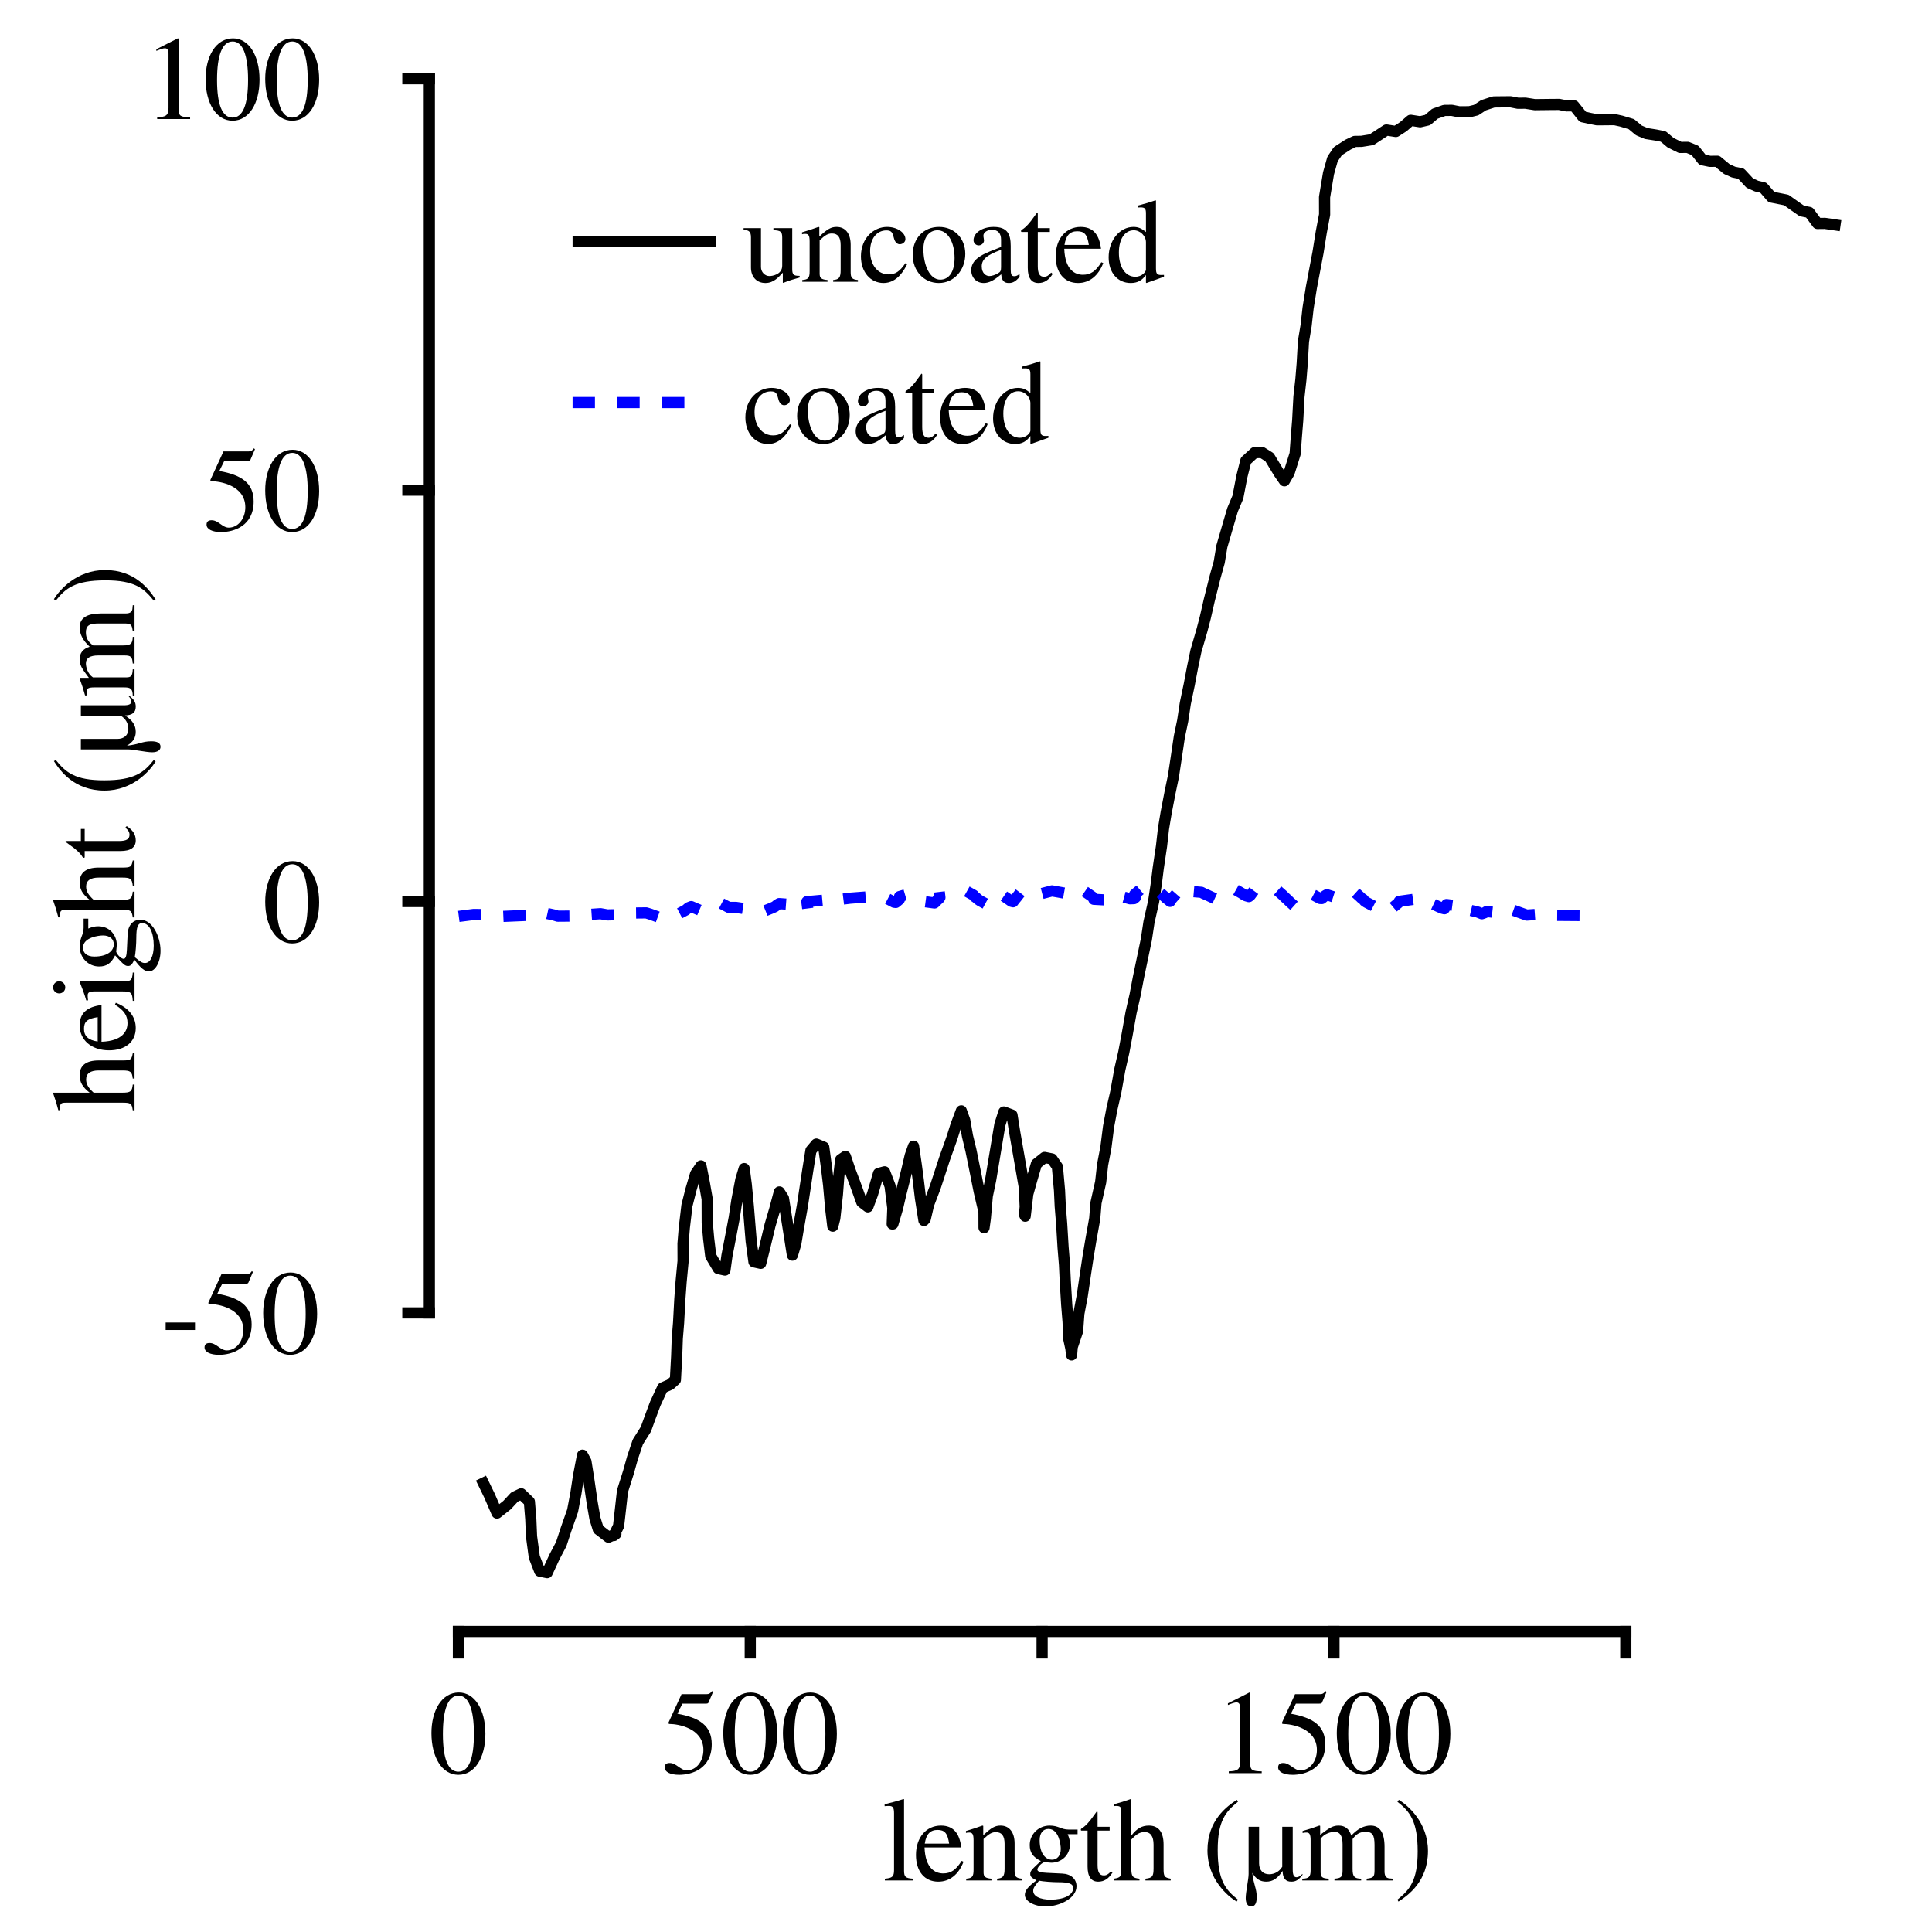 <?xml version="1.0" encoding="UTF-8"?>
<svg xmlns="http://www.w3.org/2000/svg" xmlns:xlink="http://www.w3.org/1999/xlink" width="648pt" height="648pt" viewBox="0 0 648 648" version="1.1">
<defs>
<g>
<symbol overflow="visible" id="glyph0-0">
<path style="stroke:none;" d="M 11.562 -27.047 C 7.875 -27.047 5.078 -24.562 5.078 -21.234 C 5.078 -19.641 5.766 -18.766 7 -18.766 C 7.953 -18.766 8.641 -19.438 8.641 -20.406 C 8.641 -21.641 7.125 -22.516 7.125 -23.359 C 7.125 -24.641 8.953 -25.844 10.922 -25.844 C 13.312 -25.844 15.234 -23.719 15.234 -21.047 C 15.234 -19.203 14.719 -17 13.766 -14.797 C 12.438 -11.797 11.516 -10.125 11.438 -6.562 L 12.125 -6.562 C 12.562 -9.234 13.234 -10.844 14.719 -12.719 C 16.953 -15.438 18.922 -17.797 18.922 -20.844 C 18.922 -24.719 15.438 -27.047 11.562 -27.047 Z M 11.844 -3.953 C 10.641 -3.953 9.719 -3 9.719 -1.719 C 9.719 -0.562 10.594 0.312 11.797 0.312 C 13.078 0.312 14 -0.562 14 -1.766 C 14 -2.953 13 -3.953 11.844 -3.953 Z M 22.641 -30 L 1.359 -30 L 1.359 2.844 L 22.641 2.844 Z M 20.688 -28.312 L 20.688 1.562 L 3.312 1.562 L 3.312 -28.312 Z M 20.688 -28.312 "/>
</symbol>
<symbol overflow="visible" id="glyph0-1">
<path style="stroke:none;" d="M 0.406 -24.922 C 0.922 -24.953 1.359 -25 1.875 -25 C 3.156 -25 3.562 -24.438 3.562 -22.562 L 3.562 -3.484 C 3.562 -1.312 3 -0.797 0.484 -0.594 L 0.484 0 L 9.922 0 L 9.922 -0.594 C 7.406 -0.766 6.922 -1.156 6.922 -3.359 L 6.922 -27.234 L 6.766 -27.312 C 4.688 -26.641 3.156 -26.234 0.406 -25.562 Z M 0.406 -24.922 "/>
</symbol>
<symbol overflow="visible" id="glyph0-2">
<path style="stroke:none;" d="M 3.875 -11.078 L 16.203 -11.078 C 15.594 -15.922 13.484 -18.406 9.359 -18.406 C 4.516 -18.406 1 -14.516 1 -8.562 C 1 -3.047 3.875 0.406 8.484 0.406 C 12.281 0.406 15.281 -1.953 16.953 -6.281 L 16.312 -6.562 C 14.406 -3.516 12.688 -2.359 10.125 -2.359 C 7.516 -2.359 4.125 -3.953 3.875 -11.078 Z M 3.953 -12.359 C 4.406 -15.484 5.766 -16.953 8.203 -16.953 C 10.641 -16.953 11.594 -15.844 12.125 -12.359 Z M 3.953 -12.359 "/>
</symbol>
<symbol overflow="visible" id="glyph0-3">
<path style="stroke:none;" d="M 0.406 -15.922 C 0.641 -16.047 1.047 -16.078 1.484 -16.078 C 2.594 -16.078 2.953 -15.484 2.953 -13.516 L 2.953 -3.594 C 2.953 -1.312 2.516 -0.766 0.484 -0.594 L 0.484 0 L 8.953 0 L 8.953 -0.594 C 6.922 -0.766 6.312 -1.234 6.312 -2.688 L 6.312 -13.922 C 8.234 -15.719 9.125 -16.203 10.438 -16.203 C 12.406 -16.203 13.359 -14.953 13.359 -12.312 L 13.359 -3.953 C 13.359 -1.438 12.844 -0.766 10.844 -0.594 L 10.844 0 L 19.156 0 L 19.156 -0.594 C 17.203 -0.797 16.719 -1.281 16.719 -3.234 L 16.719 -12.406 C 16.719 -16.156 14.953 -18.406 12 -18.406 C 10.156 -18.406 8.922 -17.719 6.203 -15.156 L 6.203 -18.312 L 5.922 -18.406 C 3.953 -17.688 2.594 -17.234 0.406 -16.594 Z M 0.406 -15.922 "/>
</symbol>
<symbol overflow="visible" id="glyph0-4">
<path style="stroke:none;" d="M 2.406 -2.156 C 2.406 -1.312 2.875 -0.844 4.516 -0.047 C 1.688 2.047 0.594 3.359 0.594 4.844 C 0.594 6.953 3.719 8.719 7.516 8.719 C 12.234 8.719 17.922 6 17.922 1.953 C 17.922 -0.516 16.047 -2.203 13.078 -2.312 L 7.922 -2.562 C 5.797 -2.641 4.797 -3 4.797 -3.641 C 4.797 -4.438 6.125 -5.844 7.203 -6.156 C 7.641 -6.125 9.047 -5.953 9.484 -5.953 C 12.688 -5.953 15.719 -8.312 15.719 -12.156 C 15.719 -13.312 15.516 -14.234 14.953 -15.516 L 18.281 -15.516 L 18.281 -17.078 L 15.203 -17.078 C 12.766 -17.078 11.922 -18.406 8.922 -18.406 C 5.203 -18.406 2.234 -15.516 2.234 -11.875 C 2.234 -9.359 3.312 -7.844 5.953 -6.516 C 2.797 -3.562 2.406 -3.203 2.406 -2.156 Z M 5.359 0.078 C 6.688 0.359 9.875 0.594 11.844 0.594 C 15.484 0.594 16.797 1.125 16.797 2.562 C 16.797 4.875 13.766 6.438 9.234 6.438 C 5.719 6.438 3.406 5.281 3.406 3.516 C 3.406 2.594 3.688 2.078 5.359 0.078 Z M 12.641 -10.594 C 12.641 -8.359 11.484 -6.953 9.641 -6.953 C 8 -6.953 5.562 -8.438 5.562 -13.516 C 5.562 -15.875 6.688 -17.281 8.516 -17.281 C 12.047 -17.281 12.641 -11.922 12.641 -10.594 Z M 12.641 -10.594 "/>
</symbol>
<symbol overflow="visible" id="glyph0-5">
<path style="stroke:none;" d="M 10.359 -18 L 6.312 -18 L 6.312 -22.641 C 6.312 -23.047 6.281 -23.156 6.047 -23.156 C 5.766 -22.797 5.516 -22.438 5.234 -22.047 C 1.688 -16.922 0.688 -17.797 0.688 -17 C 0.688 -16.875 0.719 -16.797 0.844 -16.719 L 2.953 -16.719 L 2.953 -4.688 C 2.953 -1.312 4.156 0.406 6.516 0.406 C 8.484 0.406 10 -0.562 11.312 -2.641 L 10.797 -3.078 C 9.953 -2.078 9.281 -1.688 8.406 -1.688 C 6.922 -1.688 6.312 -2.766 6.312 -5.281 L 6.312 -16.719 L 10.359 -16.719 Z M 10.359 -18 "/>
</symbol>
<symbol overflow="visible" id="glyph0-6">
<path style="stroke:none;" d="M 6.312 -13.719 C 8 -15.562 9.203 -16.234 10.766 -16.234 C 12.766 -16.234 13.766 -14.797 13.766 -12 L 13.766 -4.078 C 13.766 -1.359 13.359 -0.844 11.047 -0.594 L 11.047 0 L 19.516 0 L 19.516 -0.594 C 17.359 -1 17.125 -1.312 17.125 -4.078 L 17.125 -12.047 C 17.125 -16.234 15.438 -18.406 12.203 -18.406 C 9.844 -18.406 8.156 -17.438 6.312 -15.047 L 6.312 -27.203 L 6.125 -27.312 C 3.875 -26.516 2.719 -26.156 0.438 -25.562 L 0.438 -24.922 C 0.594 -24.953 0.953 -25 1.125 -25 C 2.688 -25 2.953 -24.641 2.953 -22.922 L 2.953 -4.078 C 2.953 -1.281 2.719 -0.922 0.406 -0.594 L 0.406 0 L 9.047 0 L 9.047 -0.594 C 6.719 -0.844 6.312 -1.312 6.312 -4.078 Z M 6.312 -13.719 "/>
</symbol>
<symbol overflow="visible" id="glyph0-7">
<path style="stroke:none;" d=""/>
</symbol>
<symbol overflow="visible" id="glyph0-8">
<path style="stroke:none;" d="M 11.688 7.078 L 12.156 6.438 C 8.047 3.203 5.359 0 5.359 -10.203 C 5.359 -20 8.047 -23.078 12.156 -26.406 L 11.797 -27.047 C 8.516 -24.922 1.922 -20.234 1.922 -10.078 C 1.922 -0.438 8.719 5.281 11.688 7.078 Z M 11.688 7.078 "/>
</symbol>
<symbol overflow="visible" id="glyph0-9">
<path style="stroke:none;" d="M 1.438 5.922 C 1.438 7.688 2.125 8.719 3.281 8.719 C 4.516 8.719 5.125 7.688 5.125 5.641 C 5.125 2.484 4.125 1.766 3.641 -2.562 C 4.844 -0.516 6.281 0.406 8.312 0.406 C 10.516 0.406 12.203 -0.719 13.797 -3.203 C 13.875 -0.719 14.797 0.406 16.719 0.406 C 18.234 0.406 19.156 -0.156 20.484 -1.875 L 20.484 -2.203 C 19.562 -1.359 19.078 -1.078 18.484 -1.078 C 17.594 -1.078 17.203 -1.844 17.203 -3.688 L 17.203 -18 L 13.688 -18 L 13.688 -4.594 C 12.719 -3 11.125 -2.078 9.281 -2.078 C 7.203 -2.078 5.922 -3.484 5.922 -5.766 L 5.922 -18 L 2.406 -18 L 2.406 -2.156 C 2.406 -0.406 1.438 3.844 1.438 5.922 Z M 1.438 5.922 "/>
</symbol>
<symbol overflow="visible" id="glyph0-10">
<path style="stroke:none;" d="M 0.516 -15.922 C 1.047 -16.047 1.359 -16.078 1.797 -16.078 C 2.844 -16.078 3.203 -15.438 3.203 -13.516 L 3.203 -3.406 C 3.203 -1.234 2.641 -0.641 0.406 -0.594 L 0.406 0 L 9.281 0 L 9.281 -0.594 C 7.156 -0.688 6.562 -1.125 6.562 -2.688 L 6.562 -13.953 C 7.797 -15.797 10.125 -16.312 11.281 -16.312 C 13.047 -16.312 13.922 -14.922 13.922 -12.125 L 13.922 -3.438 C 13.922 -1.203 13.484 -0.766 11.203 -0.594 L 11.203 0 L 20.156 0 L 20.156 -0.594 C 17.875 -0.641 17.281 -1.312 17.281 -3.797 L 17.281 -13.875 C 18.484 -15.594 19.797 -16.312 21.641 -16.312 C 23.922 -16.312 24.641 -15.234 24.641 -11.922 L 24.641 -3.484 C 24.641 -1.203 24.312 -0.875 22 -0.594 L 22 0 L 30.766 0 L 30.766 -0.594 L 29.719 -0.688 C 28.516 -0.766 28 -1.484 28 -3.047 L 28 -11.281 C 28 -16 26.438 -18.406 23.359 -18.406 C 21.047 -18.406 19 -17.359 16.844 -15.047 C 16.125 -17.312 14.766 -18.406 12.594 -18.406 C 10.844 -18.406 9.719 -17.844 6.406 -15.312 L 6.406 -18.312 L 6.125 -18.406 C 4.078 -17.641 2.719 -17.203 0.516 -16.594 Z M 0.516 -15.922 "/>
</symbol>
<symbol overflow="visible" id="glyph0-11">
<path style="stroke:none;" d="M 1.641 -27.047 L 1.156 -26.406 C 5.281 -23.156 7.953 -19.953 7.953 -9.766 C 7.953 0.047 5.281 3.125 1.156 6.438 L 1.516 7.078 C 4.797 4.953 11.406 0.281 11.406 -9.875 C 11.406 -19.516 4.594 -25.234 1.641 -27.047 Z M 1.641 -27.047 "/>
</symbol>
<symbol overflow="visible" id="glyph0-12">
<path style="stroke:none;" d="M 10 0.562 C 15.516 0.562 19.047 -5.203 19.047 -13.203 C 19.047 -21.406 15.406 -27.047 10.156 -27.047 C 4.312 -27.047 0.953 -20.875 0.953 -13.438 C 0.953 -5.359 4.484 0.562 10 0.562 Z M 10.047 -26 C 13.406 -26 15.203 -21.484 15.203 -13.125 C 15.203 -4.766 13.438 -0.484 10 -0.484 C 6.562 -0.484 4.797 -4.766 4.797 -13.078 C 4.797 -21.562 6.594 -26 10.047 -26 Z M 10.047 -26 "/>
</symbol>
<symbol overflow="visible" id="glyph0-13">
<path style="stroke:none;" d="M 14.281 -7.766 C 14.281 -3.922 11.844 -0.922 8.719 -0.922 C 6.594 -0.922 5.234 -3.406 3 -3.406 C 1.844 -3.406 1.281 -2.922 1.281 -1.922 C 1.281 -0.406 3.156 0.562 6.156 0.562 C 10.406 0.562 17.078 -1.484 17.078 -9.688 C 17.078 -15.922 13 -18.594 5.562 -19.922 L 7.234 -23.312 L 15.078 -23.312 C 15.719 -23.312 15.875 -23.406 16 -23.688 L 17.516 -27.234 L 17.156 -27.516 C 16.562 -26.688 16.156 -26.484 15.312 -26.484 L 6.953 -26.484 L 2.594 -17 C 2.562 -16.922 2.562 -16.875 2.562 -16.797 C 2.562 -16.594 2.719 -16.484 3.047 -16.484 C 5.516 -16.484 14.281 -15.203 14.281 -7.766 Z M 14.281 -7.766 "/>
</symbol>
<symbol overflow="visible" id="glyph0-14">
<path style="stroke:none;" d="M 7.312 -23.719 C 8.156 -23.719 8.516 -23.125 8.516 -21.844 L 8.516 -3.719 C 8.516 -1.125 7.562 -0.688 4.719 -0.594 L 4.719 0 L 15.766 0 L 15.766 -0.594 C 12.594 -0.641 11.953 -1.047 11.953 -2.953 L 11.953 -26.953 L 11.641 -27.047 L 4.438 -23.406 L 4.438 -22.844 C 6 -23.484 6.719 -23.719 7.312 -23.719 Z M 7.312 -23.719 "/>
</symbol>
<symbol overflow="visible" id="glyph0-15">
<path style="stroke:none;" d="M 1.562 -10.281 L 1.562 -7.766 L 11.406 -7.766 L 11.406 -10.281 Z M 1.562 -10.281 "/>
</symbol>
<symbol overflow="visible" id="glyph0-16">
<path style="stroke:none;" d="M 19.203 -2 L 19 -2 C 17.156 -2 16.719 -2.438 16.719 -4.281 L 16.719 -18 L 10.406 -18 L 10.406 -17.312 C 12.875 -17.203 13.359 -16.797 13.359 -14.797 L 13.359 -5.406 C 13.359 -2.359 9.875 -1.922 9.078 -1.922 C 7.516 -1.922 6.234 -3.281 6.234 -4.953 L 6.234 -18 L 0.406 -18 L 0.406 -17.438 C 2.312 -17.312 2.875 -16.719 2.875 -14.875 L 2.875 -4.797 C 2.875 -1.641 4.797 0.406 7.719 0.406 C 10.594 0.406 12.156 -1.641 13.562 -3.047 L 13.562 0.281 L 13.719 0.359 C 15.719 -0.438 17.156 -0.875 19.203 -1.438 Z M 19.203 -2 "/>
</symbol>
<symbol overflow="visible" id="glyph0-17">
<path style="stroke:none;" d="M 1 -8.516 C 1 -3.312 4.156 0.406 8.594 0.406 C 13.312 0.406 15.641 -4.234 16.484 -5.875 L 15.922 -6.234 C 14 -3.438 12.562 -2.484 10.281 -2.484 C 6.641 -2.484 4.078 -5.688 4.078 -10.281 C 4.078 -14.406 6.281 -17.234 9.516 -17.234 C 10.953 -17.234 11.484 -16.797 11.875 -15.312 L 12.125 -14.438 C 12.438 -13.312 13.156 -12.594 14 -12.594 C 15.047 -12.594 15.922 -13.359 15.922 -14.281 C 15.922 -16.516 13.125 -18.406 9.766 -18.406 C 5.312 -18.406 1 -14.688 1 -8.516 Z M 1 -8.516 "/>
</symbol>
<symbol overflow="visible" id="glyph0-18">
<path style="stroke:none;" d="M 9.844 -18.406 C 4.641 -18.406 1 -14.562 1 -9.047 C 1 -3.641 4.719 0.406 9.766 0.406 C 14.797 0.406 18.641 -3.844 18.641 -9.359 C 18.641 -14.594 14.953 -18.406 9.844 -18.406 Z M 4.594 -11 C 4.594 -14.797 6.484 -17.281 9.312 -17.281 C 12.688 -17.281 15.047 -13.438 15.047 -7.953 C 15.047 -3.438 13.234 -0.719 10.234 -0.719 C 6.797 -0.719 4.594 -5.438 4.594 -11 Z M 4.594 -11 "/>
</symbol>
<symbol overflow="visible" id="glyph0-19">
<path style="stroke:none;" d="M 1 -3.875 C 1 -1.359 2.766 0.406 5.203 0.406 C 6.953 0.406 8.594 -0.438 11.047 -2.516 C 11.234 -0.438 11.953 0.406 13.594 0.406 C 14.953 0.406 15.797 -0.078 17.203 -1.594 L 17.203 -2.641 C 16.516 -2.078 16.047 -1.875 15.438 -1.875 C 14.516 -1.875 14.234 -2.438 14.234 -4.203 L 14.234 -12 C 14.234 -16 13.125 -18.406 8.484 -18.406 C 4.719 -18.406 1.766 -16.438 1.766 -13.922 C 1.766 -13 2.562 -12.203 3.484 -12.203 C 4.438 -12.203 5.281 -13 5.281 -13.875 C 5.281 -14.234 5.078 -14.922 5.078 -15.484 C 5.078 -16.562 6.359 -17.438 7.953 -17.438 C 9.922 -17.438 11 -16.281 11 -14.125 L 11 -11.688 C 6.047 -9.688 1 -8.203 1 -3.875 Z M 11 -4.922 C 11 -3.688 10.797 -3.312 9.953 -2.844 C 9 -2.281 7.875 -1.922 7.047 -1.922 C 6.047 -1.922 4.516 -2.766 4.516 -5.156 C 4.516 -7.516 6.156 -8.953 11 -10.719 Z M 11 -4.922 "/>
</symbol>
<symbol overflow="visible" id="glyph0-20">
<path style="stroke:none;" d="M 13.688 0.406 L 19.562 -1.688 L 19.562 -2.312 C 18.844 -2.281 18.766 -2.281 18.641 -2.281 C 17.203 -2.281 16.875 -2.719 16.875 -4.562 L 16.875 -27.234 L 16.688 -27.312 C 14.766 -26.641 13.359 -26.234 10.797 -25.562 L 10.797 -24.922 C 11.125 -24.953 11.359 -24.953 11.688 -24.953 C 13.156 -24.953 13.516 -24.562 13.516 -22.922 L 13.516 -16.688 C 12 -17.953 10.922 -18.406 9.312 -18.406 C 4.719 -18.406 1 -13.875 1 -8.203 C 1 -3.078 4 0.406 8.406 0.406 C 10.641 0.406 12.156 -0.406 13.516 -2.281 L 13.516 0.281 Z M 9.953 -1.688 C 6.641 -1.688 4.438 -4.875 4.438 -9.797 C 4.438 -14.312 6.406 -17.281 9.438 -17.281 C 11.562 -17.281 13.516 -15.406 13.516 -13.281 L 13.516 -4.078 C 13.516 -3.406 12.234 -1.688 9.953 -1.688 Z M 9.953 -1.688 "/>
</symbol>
<symbol overflow="visible" id="glyph1-0">
<path style="stroke:none;" d="M -27.047 -11.562 C -27.047 -7.875 -24.562 -5.078 -21.234 -5.078 C -19.641 -5.078 -18.766 -5.766 -18.766 -7 C -18.766 -7.953 -19.438 -8.641 -20.406 -8.641 C -21.641 -8.641 -22.516 -7.125 -23.359 -7.125 C -24.641 -7.125 -25.844 -8.953 -25.844 -10.922 C -25.844 -13.312 -23.719 -15.234 -21.047 -15.234 C -19.203 -15.234 -17 -14.719 -14.797 -13.766 C -11.797 -12.438 -10.125 -11.516 -6.562 -11.438 L -6.562 -12.125 C -9.234 -12.562 -10.844 -13.234 -12.719 -14.719 C -15.438 -16.953 -17.797 -18.922 -20.844 -18.922 C -24.719 -18.922 -27.047 -15.438 -27.047 -11.562 Z M -3.953 -11.844 C -3.953 -10.641 -3 -9.719 -1.719 -9.719 C -0.562 -9.719 0.312 -10.594 0.312 -11.797 C 0.312 -13.078 -0.562 -14 -1.766 -14 C -2.953 -14 -3.953 -13 -3.953 -11.844 Z M -30 -22.641 L -30 -1.359 L 2.844 -1.359 L 2.844 -22.641 Z M -28.312 -20.688 L 1.562 -20.688 L 1.562 -3.312 L -28.312 -3.312 Z M -28.312 -20.688 "/>
</symbol>
<symbol overflow="visible" id="glyph1-1">
<path style="stroke:none;" d="M -13.719 -6.312 C -15.562 -8 -16.234 -9.203 -16.234 -10.766 C -16.234 -12.766 -14.797 -13.766 -12 -13.766 L -4.078 -13.766 C -1.359 -13.766 -0.844 -13.359 -0.594 -11.047 L 0 -11.047 L 0 -19.516 L -0.594 -19.516 C -1 -17.359 -1.312 -17.125 -4.078 -17.125 L -12.047 -17.125 C -16.234 -17.125 -18.406 -15.438 -18.406 -12.203 C -18.406 -9.844 -17.438 -8.156 -15.047 -6.312 L -27.203 -6.312 L -27.312 -6.125 C -26.516 -3.875 -26.156 -2.719 -25.562 -0.438 L -24.922 -0.438 C -24.953 -0.594 -25 -0.953 -25 -1.125 C -25 -2.688 -24.641 -2.953 -22.922 -2.953 L -4.078 -2.953 C -1.281 -2.953 -0.922 -2.719 -0.594 -0.406 L 0 -0.406 L 0 -9.047 L -0.594 -9.047 C -0.844 -6.719 -1.312 -6.312 -4.078 -6.312 Z M -13.719 -6.312 "/>
</symbol>
<symbol overflow="visible" id="glyph1-2">
<path style="stroke:none;" d="M -11.078 -3.875 L -11.078 -16.203 C -15.922 -15.594 -18.406 -13.484 -18.406 -9.359 C -18.406 -4.516 -14.516 -1 -8.562 -1 C -3.047 -1 0.406 -3.875 0.406 -8.484 C 0.406 -12.281 -1.953 -15.281 -6.281 -16.953 L -6.562 -16.312 C -3.516 -14.406 -2.359 -12.688 -2.359 -10.125 C -2.359 -7.516 -3.953 -4.125 -11.078 -3.875 Z M -12.359 -3.953 C -15.484 -4.406 -16.953 -5.766 -16.953 -8.203 C -16.953 -10.641 -15.844 -11.594 -12.359 -12.125 Z M -12.359 -3.953 "/>
</symbol>
<symbol overflow="visible" id="glyph1-3">
<path style="stroke:none;" d="M -15.719 -2.484 C -15.719 -3.438 -15.125 -3.797 -13.359 -3.797 L -4.078 -3.797 C -1.203 -3.797 -0.766 -3.406 -0.594 -0.641 L 0 -0.641 L 0 -10.125 L -0.594 -10.125 C -0.797 -7.484 -1.203 -7.156 -4.078 -7.156 L -18.281 -7.156 L -18.406 -7 C -17.562 -4.922 -16.797 -2.875 -16.203 -0.797 L -15.594 -0.797 C -15.688 -1.406 -15.719 -2.125 -15.719 -2.484 Z M -27.312 -5.125 C -27.312 -4.047 -26.406 -3.125 -25.281 -3.125 C -24.156 -3.125 -23.234 -4 -23.234 -5.125 C -23.234 -6.281 -24.125 -7.203 -25.281 -7.203 C -26.406 -7.203 -27.312 -6.281 -27.312 -5.125 Z M -27.312 -5.125 "/>
</symbol>
<symbol overflow="visible" id="glyph1-4">
<path style="stroke:none;" d="M -2.156 -2.406 C -1.312 -2.406 -0.844 -2.875 -0.047 -4.516 C 2.047 -1.688 3.359 -0.594 4.844 -0.594 C 6.953 -0.594 8.719 -3.719 8.719 -7.516 C 8.719 -12.234 6 -17.922 1.953 -17.922 C -0.516 -17.922 -2.203 -16.047 -2.312 -13.078 L -2.562 -7.922 C -2.641 -5.797 -3 -4.797 -3.641 -4.797 C -4.438 -4.797 -5.844 -6.125 -6.156 -7.203 C -6.125 -7.641 -5.953 -9.047 -5.953 -9.484 C -5.953 -12.688 -8.312 -15.719 -12.156 -15.719 C -13.312 -15.719 -14.234 -15.516 -15.516 -14.953 L -15.516 -18.281 L -17.078 -18.281 L -17.078 -15.203 C -17.078 -12.766 -18.406 -11.922 -18.406 -8.922 C -18.406 -5.203 -15.516 -2.234 -11.875 -2.234 C -9.359 -2.234 -7.844 -3.312 -6.516 -5.953 C -3.562 -2.797 -3.203 -2.406 -2.156 -2.406 Z M 0.078 -5.359 C 0.359 -6.688 0.594 -9.875 0.594 -11.844 C 0.594 -15.484 1.125 -16.797 2.562 -16.797 C 4.875 -16.797 6.438 -13.766 6.438 -9.234 C 6.438 -5.719 5.281 -3.406 3.516 -3.406 C 2.594 -3.406 2.078 -3.688 0.078 -5.359 Z M -10.594 -12.641 C -8.359 -12.641 -6.953 -11.484 -6.953 -9.641 C -6.953 -8 -8.438 -5.562 -13.516 -5.562 C -15.875 -5.562 -17.281 -6.688 -17.281 -8.516 C -17.281 -12.047 -11.922 -12.641 -10.594 -12.641 Z M -10.594 -12.641 "/>
</symbol>
<symbol overflow="visible" id="glyph1-5">
<path style="stroke:none;" d="M -18 -10.359 L -18 -6.312 L -22.641 -6.312 C -23.047 -6.312 -23.156 -6.281 -23.156 -6.047 C -22.797 -5.766 -22.438 -5.516 -22.047 -5.234 C -16.922 -1.688 -17.797 -0.688 -17 -0.688 C -16.875 -0.688 -16.797 -0.719 -16.719 -0.844 L -16.719 -2.953 L -4.688 -2.953 C -1.312 -2.953 0.406 -4.156 0.406 -6.516 C 0.406 -8.484 -0.562 -10 -2.641 -11.312 L -3.078 -10.797 C -2.078 -9.953 -1.688 -9.281 -1.688 -8.406 C -1.688 -6.922 -2.766 -6.312 -5.281 -6.312 L -16.719 -6.312 L -16.719 -10.359 Z M -18 -10.359 "/>
</symbol>
<symbol overflow="visible" id="glyph1-6">
<path style="stroke:none;" d=""/>
</symbol>
<symbol overflow="visible" id="glyph1-7">
<path style="stroke:none;" d="M 7.078 -11.688 L 6.438 -12.156 C 3.203 -8.047 0 -5.359 -10.203 -5.359 C -20 -5.359 -23.078 -8.047 -26.406 -12.156 L -27.047 -11.797 C -24.922 -8.516 -20.234 -1.922 -10.078 -1.922 C -0.438 -1.922 5.281 -8.719 7.078 -11.688 Z M 7.078 -11.688 "/>
</symbol>
<symbol overflow="visible" id="glyph1-8">
<path style="stroke:none;" d="M 5.922 -1.438 C 7.688 -1.438 8.719 -2.125 8.719 -3.281 C 8.719 -4.516 7.688 -5.125 5.641 -5.125 C 2.484 -5.125 1.766 -4.125 -2.562 -3.641 C -0.516 -4.844 0.406 -6.281 0.406 -8.312 C 0.406 -10.516 -0.719 -12.203 -3.203 -13.797 C -0.719 -13.875 0.406 -14.797 0.406 -16.719 C 0.406 -18.234 -0.156 -19.156 -1.875 -20.484 L -2.203 -20.484 C -1.359 -19.562 -1.078 -19.078 -1.078 -18.484 C -1.078 -17.594 -1.844 -17.203 -3.688 -17.203 L -18 -17.203 L -18 -13.688 L -4.594 -13.688 C -3 -12.719 -2.078 -11.125 -2.078 -9.281 C -2.078 -7.203 -3.484 -5.922 -5.766 -5.922 L -18 -5.922 L -18 -2.406 L -2.156 -2.406 C -0.406 -2.406 3.844 -1.438 5.922 -1.438 Z M 5.922 -1.438 "/>
</symbol>
<symbol overflow="visible" id="glyph1-9">
<path style="stroke:none;" d="M -15.922 -0.516 C -16.047 -1.047 -16.078 -1.359 -16.078 -1.797 C -16.078 -2.844 -15.438 -3.203 -13.516 -3.203 L -3.406 -3.203 C -1.234 -3.203 -0.641 -2.641 -0.594 -0.406 L 0 -0.406 L 0 -9.281 L -0.594 -9.281 C -0.688 -7.156 -1.125 -6.562 -2.688 -6.562 L -13.953 -6.562 C -15.797 -7.797 -16.312 -10.125 -16.312 -11.281 C -16.312 -13.047 -14.922 -13.922 -12.125 -13.922 L -3.438 -13.922 C -1.203 -13.922 -0.766 -13.484 -0.594 -11.203 L 0 -11.203 L 0 -20.156 L -0.594 -20.156 C -0.641 -17.875 -1.312 -17.281 -3.797 -17.281 L -13.875 -17.281 C -15.594 -18.484 -16.312 -19.797 -16.312 -21.641 C -16.312 -23.922 -15.234 -24.641 -11.922 -24.641 L -3.484 -24.641 C -1.203 -24.641 -0.875 -24.312 -0.594 -22 L 0 -22 L 0 -30.766 L -0.594 -30.766 L -0.688 -29.719 C -0.766 -28.516 -1.484 -28 -3.047 -28 L -11.281 -28 C -16 -28 -18.406 -26.438 -18.406 -23.359 C -18.406 -21.047 -17.359 -19 -15.047 -16.844 C -17.312 -16.125 -18.406 -14.766 -18.406 -12.594 C -18.406 -10.844 -17.844 -9.719 -15.312 -6.406 L -18.312 -6.406 L -18.406 -6.125 C -17.641 -4.078 -17.203 -2.719 -16.594 -0.516 Z M -15.922 -0.516 "/>
</symbol>
<symbol overflow="visible" id="glyph1-10">
<path style="stroke:none;" d="M -27.047 -1.641 L -26.406 -1.156 C -23.156 -5.281 -19.953 -7.953 -9.766 -7.953 C 0.047 -7.953 3.125 -5.281 6.438 -1.156 L 7.078 -1.516 C 4.953 -4.797 0.281 -11.406 -9.875 -11.406 C -19.516 -11.406 -25.234 -4.594 -27.047 -1.641 Z M -27.047 -1.641 "/>
</symbol>
</g>
</defs>
<g id="surface1">
<rect x="0" y="0" width="648" height="648" style="fill:rgb(100%,100%,100%);fill-opacity:1;stroke:none;"/>
<path style="fill:none;stroke-width:3.75;stroke-linecap:square;stroke-linejoin:round;stroke:rgb(0%,0%,0%);stroke-opacity:1;stroke-miterlimit:10;" d="M 162.133 497.449 L 164.188 501.672 L 166.699 507.484 L 170.086 504.793 L 172.566 502.113 L 174.824 501.027 L 177.551 503.652 L 178.027 509.48 L 178.273 515.32 L 179.203 522.207 L 181.035 526.965 L 183.527 527.465 L 185.996 522.133 L 188.246 517.863 L 189.812 513.07 L 192.055 506.68 L 193.164 500.828 L 194.051 494.98 L 195.383 488.066 L 196.523 490.18 L 197.449 496.004 L 198.609 503.953 L 199.535 509.25 L 200.68 512.949 L 204.086 515.57 L 206.574 514.48 L 205.895 515.02 L 207.469 511.816 L 208.129 505.973 L 208.785 500.129 L 210.801 493.738 L 212.141 488.949 L 213.934 483.621 L 216.633 479.344 L 217.98 475.617 L 219.773 470.82 L 222.242 465.484 L 224.73 464.398 L 226.535 462.785 L 226.961 454.824 L 227.164 448.98 L 227.598 443.672 L 228.023 435.707 L 228.453 429.863 L 229.109 422.957 L 229.086 417.121 L 229.52 411.809 L 230.398 404.367 L 231.738 399.047 L 233.305 393.723 L 235.105 391.051 L 236.258 396.875 L 237.184 402.172 L 237.211 410.133 L 237.684 415.434 L 238.383 421.266 L 240.891 425.48 L 243.156 425.988 L 243.816 421.207 L 245.152 414.293 L 246.262 408.441 L 247.148 402.594 L 248.48 395.68 L 249.598 391.953 L 250.297 397.254 L 251.004 404.676 L 251.477 410.508 L 251.953 416.34 L 252.883 423.23 L 255.148 423.734 L 256.488 418.414 L 258.273 410.965 L 259.836 405.641 L 261.402 399.785 L 262.766 401.895 L 263.695 407.723 L 264.621 413.551 L 265.781 420.969 L 266.898 417.238 L 267.785 411.922 L 269.117 404.48 L 270 398.633 L 270.887 392.785 L 271.992 385.875 L 273.797 383.73 L 276.289 384.766 L 277.219 391.656 L 277.922 397.484 L 278.629 405.438 L 279.328 411.266 L 280 408.605 L 280.875 400.637 L 281.309 394.793 L 281.965 388.949 L 283.547 387.871 L 285.148 392.629 L 286.75 396.859 L 289.035 403.203 L 291.078 404.773 L 292.648 400.508 L 294.66 393.59 L 296.699 393.035 L 298.527 397.793 L 299.457 405.211 L 299.25 410.52 L 300.145 407.328 L 299.477 410.52 L 301.043 405.195 L 302.156 400.406 L 304.168 392.426 L 305.281 387.637 L 306.402 384.438 L 307.332 390.797 L 308.031 396.098 L 308.73 401.926 L 309.891 409.344 L 310.34 408.809 L 311.453 404.02 L 313.695 398.16 L 315.266 393.363 L 316.832 388.57 L 319.297 381.645 L 320.641 377.387 L 322.434 372.59 L 323.578 375.762 L 324.504 381.059 L 325.652 385.824 L 327.266 393.766 L 328.418 399.59 L 330.031 406.473 L 330.051 411.777 L 330.488 408.59 L 331.141 401.152 L 332.254 395.836 L 333.141 390.52 L 334.469 382.543 L 335.355 377.227 L 336.699 372.969 L 339.422 374 L 340.348 379.824 L 341.273 385.121 L 342.66 393.066 L 343.586 398.363 L 343.832 404.199 L 344.055 402.605 L 343.617 407.387 L 343.848 407.914 L 344.727 400.477 L 346.066 395.684 L 347.633 390.359 L 350.34 388.207 L 352.832 388.711 L 354.652 391.348 L 355.363 399.297 L 355.609 404.602 L 356.082 410.434 L 356.562 418.391 L 357.039 424.223 L 357.285 429.527 L 357.766 437.484 L 358.238 443.316 L 358.488 449.148 L 359.18 452.328 L 359.414 454.449 L 359.629 451.789 L 361.422 446.465 L 361.852 440.621 L 362.965 434.773 L 364.066 427.332 L 364.953 421.484 L 365.84 416.168 L 367.172 408.723 L 367.605 403.41 L 369.164 396.496 L 369.82 390.652 L 370.934 384.801 L 371.812 377.895 L 372.922 372.043 L 374.262 366.188 L 375.594 358.746 L 376.93 352.895 L 378.039 347.047 L 379.371 339.602 L 380.707 333.746 L 381.82 327.898 L 383.375 320.453 L 384.488 315.133 L 385.375 309.285 L 386.934 302.371 L 387.816 296.523 L 388.477 291.207 L 389.582 283.77 L 390.242 277.922 L 391.129 272.605 L 392.461 265.691 L 393.574 260.371 L 394.457 254.523 L 395.562 247.086 L 396.676 241.766 L 397.559 235.918 L 398.895 229.535 L 400.004 223.688 L 401.117 218.363 L 403.129 211.445 L 404.246 207.188 L 405.586 201.336 L 407.594 193.352 L 408.934 188.562 L 409.82 183.246 L 411.832 176.324 L 413.398 171 L 415.195 166.734 L 416.527 159.824 L 417.867 154.504 L 420.801 151.816 L 423.289 151.789 L 425.785 153.355 L 428.977 158.625 L 430.797 161.262 L 432.371 158.59 L 434.387 152.199 L 434.816 146.355 L 435.25 141.047 L 435.676 133.094 L 436.332 127.242 L 436.766 121.918 L 437.191 114.492 L 438.078 109.168 L 438.738 103.316 L 439.844 96.418 L 440.953 90.566 L 442.066 84.719 L 443.172 77.816 L 444.281 71.969 L 444.262 66.117 L 445.59 58.141 L 446.934 53.34 L 448.734 50.691 L 452.121 48.512 L 454.383 47.434 L 456.645 47.406 L 460.039 46.855 L 465.008 43.598 L 468.18 44.094 L 470.664 42.496 L 473.148 40.344 L 476.32 40.84 L 478.809 40.258 L 481.293 38.137 L 484.457 37.031 L 486.949 37.004 L 489.441 37.5 L 492.836 37.473 L 495.098 36.922 L 497.582 35.293 L 500.977 34.188 L 503.465 34.16 L 506.637 34.133 L 509.129 34.629 L 511.617 34.602 L 514.789 35.098 L 517.281 35.07 L 519.77 35.043 L 522.941 35.016 L 525.434 35.512 L 527.926 35.484 L 530.883 39.184 L 533.148 39.68 L 535.641 40.176 L 539.035 40.148 L 541.527 40.121 L 543.793 40.617 L 547.191 41.641 L 549.691 43.738 L 552.184 44.785 L 555.355 45.281 L 557.848 45.777 L 560.348 47.875 L 563.523 49.449 L 566.012 49.422 L 568.508 50.441 L 571.008 53.59 L 573.5 54.113 L 575.992 54.086 L 579.172 56.707 L 581.441 57.727 L 583.934 58.227 L 586.887 61.398 L 589.156 62.418 L 591.422 62.945 L 594.148 66.09 L 599.133 67.082 L 602.086 69.18 L 604.355 70.754 L 606.848 71.25 L 609.578 74.949 L 612.07 74.922 L 615.465 75.418 "/>
<g style="fill:rgb(0%,0%,0%);fill-opacity:1;">
  <use xlink:href="#glyph0-1" x="296.301" y="630.719"/>
  <use xlink:href="#glyph0-2" x="306.222" y="630.719"/>
  <use xlink:href="#glyph0-3" x="323.582" y="630.719"/>
  <use xlink:href="#glyph0-4" x="343.142" y="630.719"/>
  <use xlink:href="#glyph0-5" x="361.821" y="630.719"/>
  <use xlink:href="#glyph0-6" x="373.142" y="630.719"/>
  <use xlink:href="#glyph0-7" x="393.062" y="630.719"/>
  <use xlink:href="#glyph0-8" x="403.062" y="630.719"/>
  <use xlink:href="#glyph0-9" x="416.382" y="630.719"/>
  <use xlink:href="#glyph0-10" x="436.382" y="630.719"/>
  <use xlink:href="#glyph0-11" x="467.542" y="630.719"/>
</g>
<g style="fill:rgb(0%,0%,0%);fill-opacity:1;">
  <use xlink:href="#glyph1-1" x="45.121" y="372.801"/>
  <use xlink:href="#glyph1-2" x="45.121" y="353.28"/>
  <use xlink:href="#glyph1-3" x="45.121" y="336.32"/>
  <use xlink:href="#glyph1-4" x="45.121" y="326.399"/>
  <use xlink:href="#glyph1-1" x="45.121" y="308.119"/>
  <use xlink:href="#glyph1-5" x="45.121" y="288.398"/>
  <use xlink:href="#glyph1-6" x="45.121" y="277.078"/>
  <use xlink:href="#glyph1-7" x="45.121" y="267.078"/>
  <use xlink:href="#glyph1-8" x="45.121" y="253.758"/>
  <use xlink:href="#glyph1-9" x="45.121" y="233.758"/>
  <use xlink:href="#glyph1-10" x="45.121" y="202.598"/>
</g>
<path style="fill:none;stroke-width:3.75;stroke-linecap:square;stroke-linejoin:round;stroke:rgb(0%,0%,0%);stroke-opacity:1;stroke-miterlimit:10;" d="M 153.754 547.199 L 545.305 547.199 "/>
<path style="fill:none;stroke-width:3.75;stroke-linecap:square;stroke-linejoin:round;stroke:rgb(0%,0%,0%);stroke-opacity:1;stroke-miterlimit:10;" d="M 153.754 547.199 L 153.754 554.398 "/>
<path style="fill:none;stroke-width:3.75;stroke-linecap:square;stroke-linejoin:round;stroke:rgb(0%,0%,0%);stroke-opacity:1;stroke-miterlimit:10;" d="M 251.641 547.199 L 251.641 554.398 "/>
<path style="fill:none;stroke-width:3.75;stroke-linecap:square;stroke-linejoin:round;stroke:rgb(0%,0%,0%);stroke-opacity:1;stroke-miterlimit:10;" d="M 349.527 547.199 L 349.527 554.398 "/>
<path style="fill:none;stroke-width:3.75;stroke-linecap:square;stroke-linejoin:round;stroke:rgb(0%,0%,0%);stroke-opacity:1;stroke-miterlimit:10;" d="M 447.414 547.199 L 447.414 554.398 "/>
<path style="fill:none;stroke-width:3.75;stroke-linecap:square;stroke-linejoin:round;stroke:rgb(0%,0%,0%);stroke-opacity:1;stroke-miterlimit:10;" d="M 545.305 547.199 L 545.305 554.398 "/>
<g style="fill:rgb(0%,0%,0%);fill-opacity:1;">
  <use xlink:href="#glyph0-12" x="143.754" y="594.719"/>
</g>
<g style="fill:rgb(0%,0%,0%);fill-opacity:1;">
  <use xlink:href="#glyph0-13" x="221.641" y="594.719"/>
  <use xlink:href="#glyph0-12" x="241.641" y="594.719"/>
  <use xlink:href="#glyph0-12" x="261.641" y="594.719"/>
</g>
<g style="fill:rgb(0%,0%,0%);fill-opacity:1;">
  <use xlink:href="#glyph0-14" x="407.414" y="594.719"/>
  <use xlink:href="#glyph0-13" x="427.414" y="594.719"/>
  <use xlink:href="#glyph0-12" x="447.414" y="594.719"/>
  <use xlink:href="#glyph0-12" x="467.414" y="594.719"/>
</g>
<path style="fill:none;stroke-width:3.75;stroke-linecap:square;stroke-linejoin:round;stroke:rgb(0%,0%,0%);stroke-opacity:1;stroke-miterlimit:10;" d="M 144 440.355 L 144 26.414 "/>
<path style="fill:none;stroke-width:3.75;stroke-linecap:square;stroke-linejoin:round;stroke:rgb(0%,0%,0%);stroke-opacity:1;stroke-miterlimit:10;" d="M 144 440.355 L 136.801 440.355 "/>
<path style="fill:none;stroke-width:3.75;stroke-linecap:square;stroke-linejoin:round;stroke:rgb(0%,0%,0%);stroke-opacity:1;stroke-miterlimit:10;" d="M 144 302.375 L 136.801 302.375 "/>
<path style="fill:none;stroke-width:3.75;stroke-linecap:square;stroke-linejoin:round;stroke:rgb(0%,0%,0%);stroke-opacity:1;stroke-miterlimit:10;" d="M 144 164.395 L 136.801 164.395 "/>
<path style="fill:none;stroke-width:3.75;stroke-linecap:square;stroke-linejoin:round;stroke:rgb(0%,0%,0%);stroke-opacity:1;stroke-miterlimit:10;" d="M 144 26.414 L 136.801 26.414 "/>
<g style="fill:rgb(0%,0%,0%);fill-opacity:1;">
  <use xlink:href="#glyph0-15" x="54" y="453.855"/>
  <use xlink:href="#glyph0-13" x="67.32" y="453.855"/>
  <use xlink:href="#glyph0-12" x="87.32" y="453.855"/>
</g>
<g style="fill:rgb(0%,0%,0%);fill-opacity:1;">
  <use xlink:href="#glyph0-12" x="88" y="315.875"/>
</g>
<g style="fill:rgb(0%,0%,0%);fill-opacity:1;">
  <use xlink:href="#glyph0-13" x="68" y="177.895"/>
  <use xlink:href="#glyph0-12" x="88" y="177.895"/>
</g>
<g style="fill:rgb(0%,0%,0%);fill-opacity:1;">
  <use xlink:href="#glyph0-14" x="48" y="39.914"/>
  <use xlink:href="#glyph0-12" x="68" y="39.914"/>
  <use xlink:href="#glyph0-12" x="88" y="39.914"/>
</g>
<path style="fill:none;stroke-width:3.75;stroke-linecap:square;stroke-linejoin:round;stroke:rgb(0%,0%,100%);stroke-opacity:1;stroke-dasharray:3.75,11.25;stroke-miterlimit:10;" d="M 155.746 307.125 L 158.879 306.723 L 165.637 306.789 L 170.574 307.285 L 176.539 307.031 L 178.219 306.973 L 180.164 307.535 L 181.449 307.301 L 182.52 306.879 L 183.973 306.496 L 185.707 306.871 L 187.07 307.293 L 189.504 307.273 L 191.512 306.844 L 196.195 306.812 L 201.398 306.457 L 203.703 306.871 L 205.758 306.824 L 209.438 306.27 L 216.738 306.188 L 218.102 306.609 L 219.676 307.18 L 220.812 307.281 L 221.695 306.859 L 222.75 306.297 L 223.633 305.867 L 228.879 305.84 L 229.934 305.285 L 230.441 304.863 L 230.949 304.434 L 231.844 304.078 L 232.832 304.5 L 233.824 304.922 L 239.844 305.078 L 241.609 304.234 L 242.664 303.672 L 243.633 303.918 L 244.434 304.34 L 246.875 304.348 L 247.828 304.488 L 250.109 304.75 L 251.832 305.031 L 255.383 304.93 L 258.004 304.91 L 259.074 304.48 L 259.957 304.059 L 260.637 303.496 L 261.332 303.074 L 263.605 303.242 L 264.613 303.805 L 264.855 304.227 L 264.906 304.648 L 265.918 305.219 L 266.719 305.641 L 267.984 305.258 L 269.41 304.695 L 269.918 304.262 L 270.43 303.84 L 270.734 303.277 L 270.68 302.855 L 270.625 302.426 L 274.887 302.043 L 276.254 302.465 L 277.227 302.754 L 277.906 302.184 L 279.027 302.172 L 280.535 302.238 L 281.777 301.676 L 285.102 301.262 L 290.113 300.879 L 294.605 300.812 L 295.594 301.227 L 298.082 301.637 L 299.09 302.199 L 299.895 302.621 L 300.465 302.688 L 301.141 302.117 L 301.652 301.695 L 301.785 301.273 L 301.715 300.711 L 303.16 300.289 L 305.223 300.297 L 306.605 300.859 L 306.66 301.281 L 307.652 301.703 L 310.531 302.238 L 311.895 302.66 L 313.422 302.863 L 313.93 302.434 L 314.25 302.012 L 314.93 301.449 L 315.25 301.027 L 315.199 300.605 L 319.062 300.035 L 323.141 299.66 L 325.582 299.715 L 326.594 300.285 L 326.832 300.707 L 327.449 301.129 L 328.082 301.691 L 328.699 302.113 L 329.5 302.547 L 330.016 302.152 L 330.656 301.309 L 331.148 300.738 L 331.469 300.316 L 331.793 299.895 L 335.934 300.043 L 336.738 300.473 L 337.355 300.895 L 337.988 301.457 L 338.602 301.879 L 339.219 302.312 L 339.801 302.461 L 340.121 302.039 L 340.445 301.617 L 340.934 301.047 L 341.258 300.625 L 341.578 300.203 L 341.883 299.641 L 343.516 299.207 L 348.152 298.832 L 349.09 298.824 L 349.707 299.246 L 350.844 299.34 L 352.84 298.816 L 355.141 299.227 L 356.523 299.781 L 357.5 300.117 L 358.199 299.695 L 358.875 299.133 L 359.574 298.711 L 362.402 298.832 L 363.594 299.387 L 364.961 299.797 L 365.574 300.219 L 366.398 300.793 L 366.824 301.215 L 366.879 301.637 L 369.52 301.777 L 370.215 301.344 L 370.727 300.922 L 371.402 300.359 L 371.914 299.938 L 372.688 300.125 L 375.004 300.66 L 377.488 301.043 L 379.043 301.465 L 380.348 301.41 L 380.855 300.988 L 380.617 300.566 L 380.543 300.004 L 381.051 299.574 L 381 299.152 L 383.18 298.609 L 384.492 298.617 L 385.109 299.047 L 385.93 299.609 L 387.039 299.488 L 388.301 299.066 L 389.105 299.508 L 389.531 299.93 L 390.148 300.352 L 390.781 300.914 L 391.211 301.344 L 391.828 301.766 L 392.461 302.328 L 392.609 302.02 L 392.93 301.59 L 393.422 301.027 L 393.555 300.605 L 394.047 300.043 L 394.828 300.285 L 395.816 300.707 L 397.012 301.258 L 397.34 300.875 L 397.848 300.445 L 397.961 299.883 L 397.91 299.461 L 399.918 299.039 L 402.949 299.293 L 403.754 299.715 L 404.742 300.137 L 405.938 300.695 L 406.48 300.527 L 406.801 300.105 L 407.293 299.543 L 410.645 299.367 L 412.387 299.789 L 413.848 299.496 L 414.543 299.074 L 415.477 299.027 L 416.484 299.602 L 417.102 300.023 L 417.902 300.445 L 418.875 300.727 L 419.387 300.305 L 419.707 299.871 L 420.762 299.309 L 421.672 299.094 L 423.035 299.516 L 424.859 299.102 L 429.191 299.273 L 429.617 299.695 L 430.254 300.258 L 430.68 300.688 L 431.109 301.109 L 431.742 301.672 L 432.172 302.094 L 432.602 302.523 L 433.234 303.086 L 434.219 303.461 L 434.711 302.898 L 435.031 302.469 L 435.352 302.047 L 436.406 301.484 L 437.477 301.062 L 438.359 300.629 L 439.414 300.078 L 440.148 299.938 L 440.949 300.359 L 441.961 300.93 L 442.762 301.352 L 443.328 301.379 L 444.008 300.816 L 444.516 300.387 L 445.043 300.098 L 446.801 300.66 L 447.309 300.238 L 449.523 299.957 L 450.719 300.52 L 452.191 300.32 L 455.555 300.238 L 456.191 300.809 L 456.617 301.23 L 457.234 301.652 L 457.68 302.215 L 458.297 302.645 L 459.102 303.066 L 460.297 303.629 L 460.652 303.469 L 460.973 303.039 L 461.461 302.477 L 461.598 302.055 L 462.184 302.25 L 463.195 302.824 L 463.809 303.246 L 464.426 303.668 L 466.305 303.703 L 468.5 303.281 L 469.008 302.859 L 469.316 302.309 L 472.262 301.902 L 472.613 301.699 L 473.621 302.262 L 474.234 302.684 L 475.363 302.699 L 476.059 302.27 L 477.176 302.203 L 479.309 302.766 L 480.484 303.188 L 481.477 303.621 L 482.672 304.18 L 483.664 304.602 L 484.438 304.801 L 484.742 304.227 L 485.062 303.805 L 485.195 303.383 L 486.34 303.535 L 487.332 303.965 L 488.293 304.164 L 488.598 303.602 L 489.109 303.18 L 489.66 303.102 L 490.668 303.664 L 491.473 304.086 L 492.273 304.508 L 493.473 305.082 L 493.898 305.504 L 495.641 305.914 L 497.023 306.477 L 497.918 306.16 L 498.617 305.738 L 501.086 306.008 L 502.801 306.207 L 503.684 305.785 L 504.734 305.211 L 505.621 304.789 L 506.578 304.949 L 508.148 305.52 L 509.328 305.941 L 510.504 306.363 L 512.074 306.926 L 516.348 306.625 L 520.332 307 L 528.215 307.059 L 530.141 307.48 L 534.824 307.461 "/>
<path style="fill:none;stroke-width:3.75;stroke-linecap:square;stroke-linejoin:round;stroke:rgb(0%,0%,0%);stroke-opacity:1;stroke-miterlimit:10;" d="M 193.918 81.012 L 238.199 81.012 "/>
<path style="fill:none;stroke-width:3.75;stroke-linecap:square;stroke-linejoin:round;stroke:rgb(0%,0%,100%);stroke-opacity:1;stroke-dasharray:3.75,11.25;stroke-miterlimit:10;" d="M 193.918 135.012 L 238.199 135.012 "/>
<g style="fill:rgb(0%,0%,0%);fill-opacity:1;">
  <use xlink:href="#glyph0-16" x="249" y="94.512"/>
  <use xlink:href="#glyph0-3" x="268.6" y="94.512"/>
  <use xlink:href="#glyph0-17" x="287.76" y="94.512"/>
  <use xlink:href="#glyph0-18" x="305.12" y="94.512"/>
  <use xlink:href="#glyph0-19" x="324.76" y="94.512"/>
  <use xlink:href="#glyph0-5" x="341.761" y="94.512"/>
  <use xlink:href="#glyph0-2" x="353.081" y="94.512"/>
  <use xlink:href="#glyph0-20" x="370.841" y="94.512"/>
</g>
<g style="fill:rgb(0%,0%,0%);fill-opacity:1;">
  <use xlink:href="#glyph0-17" x="249" y="148.512"/>
  <use xlink:href="#glyph0-18" x="266.36" y="148.512"/>
  <use xlink:href="#glyph0-19" x="286" y="148.512"/>
  <use xlink:href="#glyph0-5" x="303.001" y="148.512"/>
  <use xlink:href="#glyph0-2" x="314.321" y="148.512"/>
  <use xlink:href="#glyph0-20" x="332.081" y="148.512"/>
</g>
</g>
</svg>
